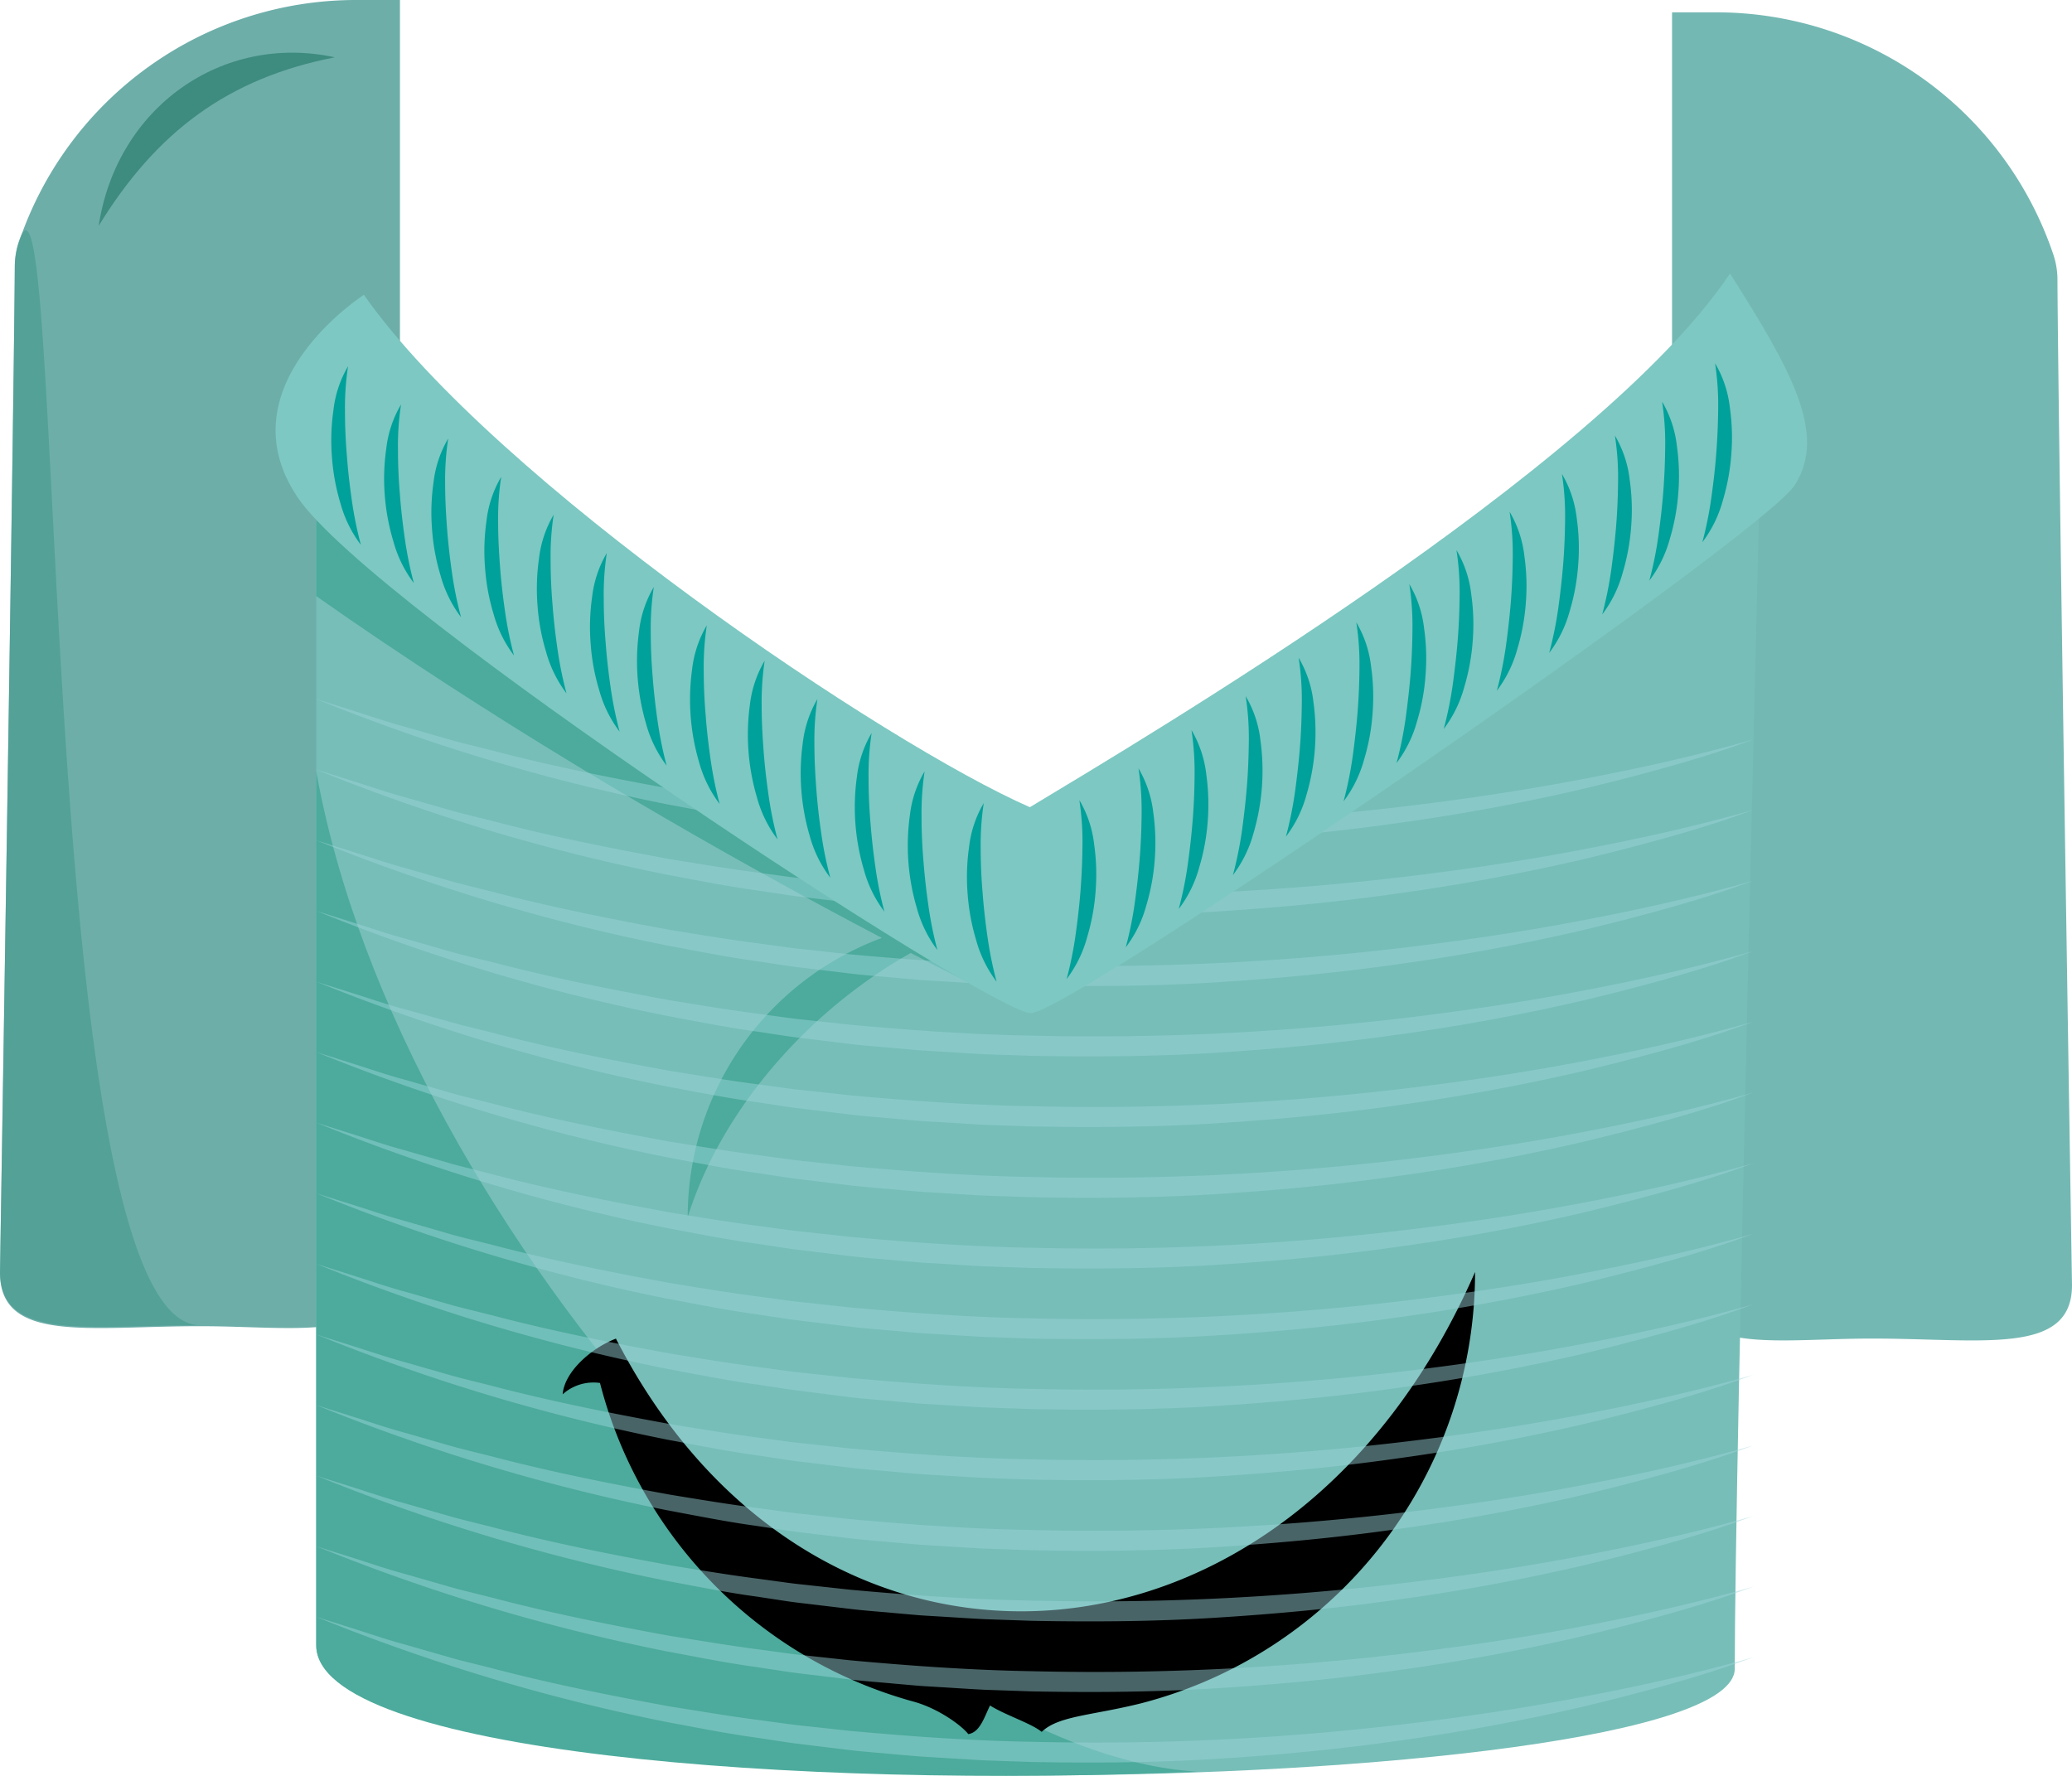 <svg xmlns="http://www.w3.org/2000/svg" width="420" height="360" viewBox="0 0 420 360">
  <defs>
    <style>
      .clspull-1-pull {
        fill: #74b8b3;
      }

      .clspull-2-pull {
        fill: #6daea9;
      }

      .clspull-3-pull {
        fill: #459a8d;
        opacity: 0.62;
      }

      .clspull-4-pull {
        fill: #3e8b7f;
      }

      .clspull-5-pull {
        fill: #d82d3d;
      }

      .clspull-6-pull {
        fill: #f9c78e;
      }

      .clspull-7-pull {
        fill: #77beb8;
      }

      .clspull-8-pull {
        fill: #4cab9c;
      }

      .clspull-9-pull {
        opacity: 0.47;
      }

      .clspull-10-pull {
        fill: #9cd4da;
      }

      .clspull-11-pull {
        fill: #7dc8c2;
      }

      .clspull-12-pull {
        fill: #00a19a;
      }
    </style>
  </defs>
  <title>Accessoires</title>
  <g id="pull">
    <g>
      <path class="clspull-1-pull" d="M417.05,56.73a15.93,15.93,0,0,0-.79-5A72.1,72.1,0,0,0,347.93,2.5h-9V253.44c0,22.44,18.15,17.91,40.53,17.91h0c22.39,0,40.54,3.5,40.54-10.82C420,260.53,417.22,88,417.05,56.73Z"/>
      <path class="clspull-2-pull" d="M3,54.23a15.89,15.89,0,0,1,.79-5A72.1,72.1,0,0,1,72.07,0h9V250.94c0,22.43-18.15,17.9-40.53,17.9h0C18.15,268.84,0,272.35,0,258,0,258,2.78,85.46,3,54.23Z"/>
      <path class="clspull-3-pull" d="M3,54a15.89,15.89,0,0,1,.79-5c9.59-28.6,3.13,219.65,36.8,219.65h0C18.15,268.59,0,272.09,0,257.76,0,257.76,2.78,85.2,3,54Z"/>
      <path class="clspull-4-pull" d="M67.88,11.62C45.17,6.69,23.7,21.61,20,45.78h0C31.71,26.7,46.25,15.83,67.88,11.62Z"/>
      <ellipse class="clspull-5-pull" cx="87.58" cy="129.95" rx="5.61" ry="12.88"/>
      <ellipse class="clspull-5-pull" cx="101.37" cy="149.86" rx="5.62" ry="3.5" transform="translate(-68.8 211.33) rotate(-75.79)"/>
      <ellipse class="clspull-5-pull" cx="87.12" cy="166.28" rx="7.96" ry="5.61" transform="translate(-93.24 218.34) rotate(-78.45)"/>
      <path class="clspull-6-pull" d="M110.49,268.64a26.8,26.8,0,0,1,13.11.2c-1.71-3.51-3.32-7.16-4.8-11C114.71,260.63,111.38,265.08,110.49,268.64Z"/>
      <path class="clspull-7-pull" d="M64.1,99.76V333.51c0,36.92,287.54,31.94,287.54,4.77,0-40.55,5.29-248.8,5.29-248.8L208.74,172.21Z"/>
      <path class="clspull-8-pull" d="M64.1,120.84C134.78,170.52,209,205.38,209,205.38L64.1,99.76Z"/>
      <g class="clspull-9-pull">
        <path class="clspull-10-pull" d="M64.1,141.71l8.83,2.79c2.94.95,5.86,1.94,8.85,2.75l8.89,2.54c1.48.45,3,.83,4.47,1.19l4.49,1.12c11.92,3.15,24,5.55,36.11,7.77,6.08,1,12.14,2,18.25,2.79l4.57.62c1.52.21,3.05.41,4.58.55l9.18,1c12.24,1.12,24.52,2,36.82,2.22a530.78,530.78,0,0,0,73.7-3.36c12.23-1.42,24.43-3.2,36.54-5.48s24.18-4.91,36.06-8.32c-5.79,2.16-11.71,4-17.66,5.66s-12,3.22-18,4.63q-18.1,4.14-36.55,6.68c-12.27,1.75-24.62,2.9-37,3.67s-24.79.84-37.2.61l-9.29-.33c-3.1-.15-6.2-.36-9.29-.54-1.55-.1-3.1-.18-4.64-.3l-4.64-.41c-3.09-.29-6.18-.49-9.26-.88l-9.24-1.12c-1.54-.18-3.07-.39-4.6-.64l-4.6-.69c-6.15-.84-12.23-2.07-18.32-3.2A393.62,393.62,0,0,1,64.1,141.71Z"/>
      </g>
      <g class="clspull-9-pull">
        <path class="clspull-10-pull" d="M64.1,156l8.83,2.79c2.94.94,5.86,1.93,8.85,2.74l8.89,2.55c1.48.44,3,.82,4.47,1.19l4.49,1.11c11.92,3.15,24,5.55,36.11,7.77,6.08,1,12.14,2,18.25,2.79l4.57.62c1.52.22,3.05.41,4.58.55l9.18,1c12.24,1.12,24.52,2,36.82,2.21a530.78,530.78,0,0,0,73.7-3.36c12.23-1.42,24.43-3.2,36.54-5.48s24.18-4.91,36.06-8.32c-5.79,2.16-11.71,4-17.66,5.66s-12,3.22-18,4.63q-18.1,4.14-36.55,6.68c-12.27,1.75-24.62,2.9-37,3.67s-24.79.85-37.2.61l-9.29-.33c-3.1-.15-6.2-.36-9.29-.54-1.55-.1-3.1-.17-4.64-.3l-4.64-.41c-3.09-.29-6.18-.49-9.26-.88l-9.24-1.12c-1.54-.17-3.07-.39-4.6-.64l-4.6-.69c-6.15-.84-12.23-2.07-18.32-3.2A394.4,394.4,0,0,1,64.1,156Z"/>
      </g>
      <path class="clspull-8-pull" d="M64.1,156.37c17,94.57,116.54,199.4,178.64,202.76-80.93,3.61-178.64-3.86-178.64-25.62Z"/>
      <path class="clspull-8-pull" d="M199.65,186.38a60.31,60.31,0,0,0-60.25,60.36C147.64,220.34,172,195.94,199.65,186.38Z"/>
      <g class="clspull-9-pull">
        <path class="clspull-10-pull" d="M64.1,170.34l8.83,2.79c2.94.94,5.86,1.93,8.85,2.74l8.89,2.55c1.48.44,3,.82,4.47,1.19l4.49,1.12c11.92,3.14,24,5.54,36.11,7.76,6.08,1,12.14,2,18.25,2.79l4.57.62c1.52.22,3.05.41,4.58.56l9.18,1c12.24,1.12,24.52,2,36.82,2.21a529.24,529.24,0,0,0,73.7-3.36c12.23-1.42,24.43-3.19,36.54-5.47s24.18-4.92,36.06-8.33c-5.79,2.16-11.71,4-17.66,5.67s-12,3.21-18,4.62q-18.1,4.14-36.55,6.68c-12.27,1.75-24.62,2.9-37,3.67s-24.79.85-37.2.61l-9.29-.33c-3.1-.14-6.2-.36-9.29-.54-1.55-.1-3.1-.17-4.64-.3l-4.64-.41c-3.09-.29-6.18-.49-9.26-.88l-9.24-1.12c-1.54-.17-3.07-.39-4.6-.63l-4.6-.7c-6.15-.83-12.23-2.07-18.32-3.2A394.4,394.4,0,0,1,64.1,170.34Z"/>
      </g>
      <g class="clspull-9-pull">
        <path class="clspull-10-pull" d="M64.1,184.65l8.83,2.79c2.94.95,5.86,1.94,8.85,2.74l8.89,2.55c1.48.44,3,.82,4.47,1.19L99.63,195c11.92,3.14,24,5.55,36.11,7.76,6.08,1,12.14,2,18.25,2.79l4.57.62c1.52.22,3.05.41,4.58.56l9.18,1c12.24,1.12,24.52,2,36.82,2.21a529.24,529.24,0,0,0,73.7-3.36c12.23-1.42,24.43-3.19,36.54-5.47s24.18-4.92,36.06-8.33c-5.79,2.16-11.71,4-17.66,5.67s-12,3.21-18,4.62q-18.1,4.14-36.55,6.68c-12.27,1.75-24.62,2.9-37,3.67s-24.79.85-37.2.61l-9.29-.32c-3.1-.15-6.2-.37-9.29-.55-1.55-.1-3.1-.17-4.64-.3l-4.64-.41c-3.09-.29-6.18-.49-9.26-.88l-9.24-1.12c-1.54-.17-3.07-.39-4.6-.63l-4.6-.7c-6.15-.83-12.23-2.07-18.32-3.2A393.59,393.59,0,0,1,64.1,184.65Z"/>
      </g>
      <g class="clspull-9-pull">
        <path class="clspull-10-pull" d="M64.1,199l8.83,2.79c2.94.95,5.86,1.94,8.85,2.74L90.67,207c1.48.44,3,.83,4.47,1.19l4.49,1.12c11.92,3.15,24,5.55,36.11,7.77,6.08.95,12.14,2,18.25,2.78l4.57.62c1.52.22,3.05.41,4.58.56l9.18,1c12.24,1.12,24.52,2,36.82,2.21a529.24,529.24,0,0,0,73.7-3.36c12.23-1.42,24.43-3.19,36.54-5.47s24.18-4.92,36.06-8.32c-5.79,2.16-11.71,4-17.66,5.66s-12,3.21-18,4.62q-18.1,4.14-36.55,6.68c-12.27,1.75-24.62,2.9-37,3.67s-24.79.85-37.2.61l-9.29-.32c-3.1-.15-6.2-.37-9.29-.55-1.55-.1-3.1-.17-4.64-.3l-4.64-.41c-3.09-.29-6.18-.49-9.26-.88l-9.24-1.12c-1.54-.17-3.07-.39-4.6-.63l-4.6-.7c-6.15-.83-12.23-2.07-18.32-3.2A393.59,393.59,0,0,1,64.1,199Z"/>
      </g>
      <g class="clspull-9-pull">
        <path class="clspull-10-pull" d="M64.1,213.27l8.83,2.79c2.94.95,5.86,1.94,8.85,2.74l8.89,2.55c1.48.44,3,.83,4.47,1.19l4.49,1.12c11.92,3.15,24,5.55,36.11,7.77,6.08.95,12.14,2,18.25,2.78l4.57.62c1.52.22,3.05.41,4.58.56l9.18,1c12.24,1.12,24.52,2,36.82,2.21a530.77,530.77,0,0,0,73.7-3.35c12.23-1.43,24.43-3.2,36.54-5.48s24.18-4.91,36.06-8.32c-5.79,2.16-11.71,4-17.66,5.66s-12,3.21-18,4.62q-18.1,4.14-36.55,6.68c-12.27,1.75-24.62,2.91-37,3.67s-24.79.85-37.2.61l-9.29-.32c-3.1-.15-6.2-.37-9.29-.55-1.55-.1-3.1-.17-4.64-.3l-4.64-.4c-3.09-.3-6.18-.5-9.26-.88l-9.24-1.13c-1.54-.17-3.07-.39-4.6-.63l-4.6-.7c-6.15-.83-12.23-2.06-18.32-3.2A393.59,393.59,0,0,1,64.1,213.27Z"/>
      </g>
      <g class="clspull-9-pull">
        <path class="clspull-10-pull" d="M64.1,227.58l8.83,2.79c2.94.95,5.86,1.94,8.85,2.74l8.89,2.55c1.48.45,3,.83,4.47,1.19L99.63,238c11.92,3.15,24,5.55,36.11,7.77,6.08,1,12.14,2,18.25,2.78l4.57.62c1.52.22,3.05.41,4.58.56l9.18,1c12.24,1.12,24.52,2,36.82,2.21a529.23,529.23,0,0,0,73.7-3.35c12.23-1.43,24.43-3.2,36.54-5.48s24.18-4.91,36.06-8.32c-5.79,2.16-11.71,4-17.66,5.66s-12,3.21-18,4.63q-18.1,4.14-36.55,6.68c-12.27,1.75-24.62,2.9-37,3.66s-24.79.85-37.2.61l-9.29-.32c-3.1-.15-6.2-.37-9.29-.55-1.55-.1-3.1-.17-4.64-.3l-4.64-.4c-3.09-.3-6.18-.49-9.26-.88l-9.24-1.13c-1.54-.17-3.07-.39-4.6-.63l-4.6-.69c-6.15-.84-12.23-2.07-18.32-3.2A394.43,394.43,0,0,1,64.1,227.58Z"/>
      </g>
      <path class="clspull-8" d="M124.85,271.36c-4.92,1.88-10.43,6.66-10.8,11.29a9.35,9.35,0,0,1,7.57-2.3,90.33,90.33,0,0,0,63.43,64.56c5.21,1.39,10,5,11.22,6.62,2.39-.34,3.28-3.52,4.41-5.8,3.07,1.94,8.42,3.64,10.47,5.35,3.41-3.29,10.17-3.29,20.23-5.81A90.28,90.28,0,0,0,299,257.85C261.37,344.14,165.13,349.93,124.85,271.36Z"/>
      <g class="clspull-9-pull">
        <path class="clspull-10-pull" d="M64.1,241.89l8.83,2.79c2.94.95,5.86,1.94,8.85,2.75L90.67,250c1.48.45,3,.83,4.47,1.19l4.49,1.12c11.92,3.15,24,5.55,36.11,7.77,6.08,1,12.14,2,18.25,2.79l4.57.62c1.52.21,3.05.41,4.58.55l9.18,1c12.24,1.12,24.52,2,36.82,2.22a530.78,530.78,0,0,0,73.7-3.36c12.23-1.43,24.43-3.2,36.54-5.48s24.18-4.91,36.06-8.32c-5.79,2.16-11.71,4-17.66,5.66s-12,3.22-18,4.63q-18.1,4.14-36.55,6.68c-12.27,1.75-24.62,2.9-37,3.66s-24.79.85-37.2.62l-9.29-.33c-3.1-.15-6.2-.36-9.29-.54-1.55-.11-3.1-.18-4.64-.3l-4.64-.41c-3.09-.3-6.18-.49-9.26-.88l-9.24-1.13c-1.54-.17-3.07-.38-4.6-.63l-4.6-.69c-6.15-.84-12.23-2.07-18.32-3.2A393.62,393.62,0,0,1,64.1,241.89Z"/>
      </g>
      <g class="clspull-9-pull">
        <path class="clspull-10-pull" d="M64.1,256.2,72.93,259c2.94.95,5.86,1.94,8.85,2.75l8.89,2.55c1.48.44,3,.82,4.47,1.18l4.49,1.12c11.92,3.15,24,5.55,36.11,7.77,6.08,1,12.14,2,18.25,2.79l4.57.62c1.52.21,3.05.41,4.58.55l9.18,1c12.24,1.12,24.52,2,36.82,2.22a530.78,530.78,0,0,0,73.7-3.36c12.23-1.42,24.43-3.2,36.54-5.48s24.18-4.91,36.06-8.32c-5.79,2.16-11.71,4-17.66,5.66s-12,3.22-18,4.63q-18.1,4.14-36.55,6.68c-12.27,1.75-24.62,2.9-37,3.67s-24.79.84-37.2.61l-9.29-.33c-3.1-.15-6.2-.36-9.29-.54-1.55-.1-3.1-.18-4.64-.3l-4.64-.41c-3.09-.29-6.18-.49-9.26-.88L162.68,282c-1.54-.18-3.07-.39-4.6-.64l-4.6-.69c-6.15-.84-12.23-2.07-18.32-3.2A393.62,393.62,0,0,1,64.1,256.2Z"/>
      </g>
      <g class="clspull-9-pull">
        <path class="clspull-10-pull" d="M64.1,270.52l8.83,2.79c2.94.94,5.86,1.93,8.85,2.74l8.89,2.55c1.48.44,3,.82,4.47,1.19l4.49,1.12c11.92,3.14,24,5.54,36.11,7.76,6.08,1,12.14,2,18.25,2.79l4.57.62c1.52.22,3.05.41,4.58.55l9.18,1c12.24,1.12,24.52,2,36.82,2.21a530.78,530.78,0,0,0,73.7-3.36c12.23-1.42,24.43-3.2,36.54-5.48s24.18-4.91,36.06-8.32c-5.79,2.16-11.71,4-17.66,5.66s-12,3.22-18,4.63q-18.1,4.14-36.55,6.68c-12.27,1.75-24.62,2.9-37,3.67s-24.79.85-37.2.61l-9.29-.33c-3.1-.14-6.2-.36-9.29-.54-1.55-.1-3.1-.17-4.64-.3l-4.64-.41c-3.09-.29-6.18-.49-9.26-.88l-9.24-1.12c-1.54-.17-3.07-.39-4.6-.64l-4.6-.69c-6.15-.84-12.23-2.07-18.32-3.2A394.4,394.4,0,0,1,64.1,270.52Z"/>
      </g>
      <g class="clspull-9-pull">
        <path class="clspull-10-pull" d="M64.1,284.83l8.83,2.79c2.94.95,5.86,1.93,8.85,2.74l8.89,2.55c1.48.44,3,.82,4.47,1.19l4.49,1.12c11.92,3.14,24,5.54,36.11,7.76,6.08,1,12.14,2,18.25,2.79l4.57.62c1.52.22,3.05.41,4.58.56l9.18,1c12.24,1.12,24.52,2,36.82,2.21a529.24,529.24,0,0,0,73.7-3.36c12.23-1.42,24.43-3.19,36.54-5.47s24.18-4.92,36.06-8.33c-5.79,2.16-11.71,4-17.66,5.67s-12,3.21-18,4.62q-18.1,4.14-36.55,6.68c-12.27,1.75-24.62,2.9-37,3.67s-24.79.85-37.2.61l-9.29-.32c-3.1-.15-6.2-.37-9.29-.55-1.55-.1-3.1-.17-4.64-.3l-4.64-.41c-3.09-.29-6.18-.49-9.26-.88l-9.24-1.12c-1.54-.17-3.07-.39-4.6-.63l-4.6-.7c-6.15-.83-12.23-2.07-18.32-3.2A394.4,394.4,0,0,1,64.1,284.83Z"/>
      </g>
      <g class="clspull-9-pull">
        <path class="clspull-10-pull" d="M64.1,299.14l8.83,2.79c2.94.95,5.86,1.94,8.85,2.74l8.89,2.55c1.48.44,3,.82,4.47,1.19l4.49,1.12c11.92,3.15,24,5.55,36.11,7.76,6.08,1,12.14,2,18.25,2.79l4.57.62c1.52.22,3.05.41,4.58.56l9.18,1c12.24,1.12,24.52,2,36.82,2.21a529.24,529.24,0,0,0,73.7-3.36c12.23-1.42,24.43-3.19,36.54-5.47s24.18-4.92,36.06-8.33c-5.79,2.16-11.71,4-17.66,5.67s-12,3.21-18,4.62q-18.1,4.14-36.55,6.68c-12.27,1.75-24.62,2.9-37,3.67s-24.79.85-37.2.61l-9.29-.32c-3.1-.15-6.2-.37-9.29-.55-1.55-.1-3.1-.17-4.64-.3l-4.64-.41c-3.09-.29-6.18-.49-9.26-.88L162.68,325c-1.54-.17-3.07-.39-4.6-.63l-4.6-.7c-6.15-.83-12.23-2.07-18.32-3.2A393.59,393.59,0,0,1,64.1,299.14Z"/>
      </g>
      <g class="clspull-9-pull">
        <path class="clspull-10-pull" d="M64.1,313.45l8.83,2.79c2.94.95,5.86,1.94,8.85,2.74l8.89,2.55c1.48.44,3,.83,4.47,1.19l4.49,1.12c11.92,3.15,24,5.55,36.11,7.77,6.08.95,12.14,2,18.25,2.78l4.57.62c1.52.22,3.05.41,4.58.56l9.18,1c12.24,1.12,24.52,2,36.82,2.21a529.24,529.24,0,0,0,73.7-3.36c12.23-1.42,24.43-3.19,36.54-5.47s24.18-4.92,36.06-8.32c-5.79,2.16-11.71,4-17.66,5.66s-12,3.21-18,4.62q-18.1,4.14-36.55,6.68c-12.27,1.75-24.62,2.9-37,3.67s-24.79.85-37.2.61l-9.29-.32c-3.1-.15-6.2-.37-9.29-.55-1.55-.1-3.1-.17-4.64-.3l-4.64-.41c-3.09-.29-6.18-.49-9.26-.88l-9.24-1.12c-1.54-.17-3.07-.39-4.6-.63l-4.6-.7c-6.15-.83-12.23-2.07-18.32-3.2A393.59,393.59,0,0,1,64.1,313.45Z"/>
      </g>
      <g class="clspull-9-pull">
        <path class="clspull-10-pull" d="M64.1,327.76l8.83,2.79c2.94.95,5.86,1.94,8.85,2.74l8.89,2.55c1.48.44,3,.83,4.47,1.19l4.49,1.12c11.92,3.15,24,5.55,36.11,7.77,6.08.95,12.14,2,18.25,2.78l4.57.62c1.52.22,3.05.41,4.58.56l9.18,1c12.24,1.12,24.52,2,36.82,2.21a529.23,529.23,0,0,0,73.7-3.35c12.23-1.43,24.43-3.2,36.54-5.48s24.18-4.91,36.06-8.32c-5.79,2.16-11.71,4-17.66,5.66s-12,3.21-18,4.62q-18.1,4.14-36.55,6.68c-12.27,1.75-24.62,2.91-37,3.67s-24.79.85-37.2.61l-9.29-.32c-3.1-.15-6.2-.37-9.29-.55-1.55-.1-3.1-.17-4.64-.3l-4.64-.4c-3.09-.3-6.18-.5-9.26-.88l-9.24-1.13c-1.54-.17-3.07-.39-4.6-.63l-4.6-.7c-6.15-.83-12.23-2.06-18.32-3.19A394.43,394.43,0,0,1,64.1,327.76Z"/>
      </g>
      <path class="clspull-11-pull" d="M73.76,59.76c26.66,37.95,106.07,91.23,135,103.87C231.33,150,324.29,95,350.68,55.45,363,74.9,370.48,88,363.77,98.38s-146.65,107-154.81,107-133.54-82-148.68-104.63S73.76,59.76,73.76,59.76Z"/>
      <path class="clspull-12-pull" d="M70.55,74.25a55.59,55.59,0,0,0-.62,9.14q0,4.55.39,9.06c.22,3,.57,6,1,9a77.38,77.38,0,0,0,1.83,9A24.9,24.9,0,0,1,69,102a43.38,43.38,0,0,1-1.71-9.31,42.88,42.88,0,0,1,.29-9.47A22.54,22.54,0,0,1,70.55,74.25Z"/>
      <path class="clspull-12-pull" d="M81.29,82a55.66,55.66,0,0,0-.62,9.14q0,4.55.39,9.06c.22,3,.57,6,1,9a77.38,77.38,0,0,0,1.83,9,24.81,24.81,0,0,1-4.16-8.49A43.38,43.38,0,0,1,78,100.46,42.88,42.88,0,0,1,78.29,91,22.54,22.54,0,0,1,81.29,82Z"/>
      <path class="clspull-12-pull" d="M90.85,88.9a55.78,55.78,0,0,0-.62,9.15c0,3,.16,6,.39,9.06s.57,6,1,9a76.54,76.54,0,0,0,1.83,9,24.81,24.81,0,0,1-4.16-8.49,42.19,42.19,0,0,1-1.71-9.31,42.81,42.81,0,0,1,.29-9.46A22.64,22.64,0,0,1,90.85,88.9Z"/>
      <path class="clspull-12-pull" d="M101.59,96.67a55.78,55.78,0,0,0-.62,9.15c0,3,.16,6,.39,9.06s.57,6,1,9a76.54,76.54,0,0,0,1.83,9,24.77,24.77,0,0,1-4.16-8.48,42.4,42.4,0,0,1-1.71-9.31,42.88,42.88,0,0,1,.29-9.47A22.64,22.64,0,0,1,101.59,96.67Z"/>
      <path class="clspull-12-pull" d="M112.23,104.34a55.71,55.71,0,0,0-.62,9.15q0,4.53.39,9.06c.22,3,.57,6,1,9a77.38,77.38,0,0,0,1.83,9,24.81,24.81,0,0,1-4.16-8.49,42.19,42.19,0,0,1-1.71-9.31,42.88,42.88,0,0,1,.29-9.47A22.6,22.6,0,0,1,112.23,104.34Z"/>
      <path class="clspull-12-pull" d="M123,112.11a55.78,55.78,0,0,0-.62,9.15q0,4.53.39,9.06c.22,3,.57,6,1,9a77.38,77.38,0,0,0,1.83,9,24.81,24.81,0,0,1-4.16-8.49,42.19,42.19,0,0,1-1.71-9.31,42.88,42.88,0,0,1,.29-9.47A22.6,22.6,0,0,1,123,112.11Z"/>
      <path class="clspull-12-pull" d="M132.53,119a55.59,55.59,0,0,0-.62,9.14q0,4.55.39,9.06c.22,3,.57,6,1,9a77.38,77.38,0,0,0,1.83,9,24.93,24.93,0,0,1-4.17-8.49A44.91,44.91,0,0,1,129.53,128,22.54,22.54,0,0,1,132.53,119Z"/>
      <path class="clspull-12-pull" d="M143.27,126.77a55.59,55.59,0,0,0-.62,9.14q0,4.54.39,9.06c.22,3,.57,6,1,9a77.38,77.38,0,0,0,1.83,9,24.84,24.84,0,0,1-4.17-8.49,44.91,44.91,0,0,1-1.41-18.78A22.54,22.54,0,0,1,143.27,126.77Z"/>
      <path class="clspull-12-pull" d="M155,133.94a56.88,56.88,0,0,0-.61,9.15c0,3,.16,6,.39,9.06s.57,6,1,9a75,75,0,0,0,1.83,9,24.66,24.66,0,0,1-4.17-8.49A44.91,44.91,0,0,1,152,142.91,22.79,22.79,0,0,1,155,133.94Z"/>
      <path class="clspull-12-pull" d="M165.69,141.71a56.88,56.88,0,0,0-.61,9.15c0,3,.16,6,.39,9.06s.56,6,1,9a74.56,74.56,0,0,0,1.83,9,24.7,24.7,0,0,1-4.17-8.48,44.95,44.95,0,0,1-1.41-18.78A22.78,22.78,0,0,1,165.69,141.71Z"/>
      <path class="clspull-12-pull" d="M176.68,148.6a56.78,56.78,0,0,0-.62,9.14q0,4.55.39,9.06c.23,3,.57,6,1,9a75.3,75.3,0,0,0,1.82,9,24.81,24.81,0,0,1-4.16-8.49,44.7,44.7,0,0,1-1.42-18.78A22.54,22.54,0,0,1,176.68,148.6Z"/>
      <path class="clspull-12-pull" d="M187.42,156.37a56.83,56.83,0,0,0-.62,9.15q0,4.53.39,9.06c.23,3,.57,6,1,9a75.3,75.3,0,0,0,1.82,9,24.81,24.81,0,0,1-4.16-8.49,44.7,44.7,0,0,1-1.42-18.78A22.6,22.6,0,0,1,187.42,156.37Z"/>
      <path class="clspull-12-pull" d="M199.41,162.8a55.59,55.59,0,0,0-.62,9.14q0,4.55.39,9.06c.22,3,.57,6,1,9a77.12,77.12,0,0,0,1.83,9,24.9,24.9,0,0,1-4.16-8.49,43.38,43.38,0,0,1-1.71-9.31,42.88,42.88,0,0,1,.29-9.47A22.54,22.54,0,0,1,199.41,162.8Z"/>
      <path class="clspull-12-pull" d="M347.65,73.65a22.54,22.54,0,0,1,3,9,42.88,42.88,0,0,1,.29,9.47,43.38,43.38,0,0,1-1.71,9.31,24.81,24.81,0,0,1-4.16,8.49,75.3,75.3,0,0,0,1.82-9c.42-3,.77-6,1-9s.36-6,.39-9.06A55.66,55.66,0,0,0,347.65,73.65Z"/>
      <path class="clspull-12-pull" d="M336.91,81.42a22.6,22.6,0,0,1,3,9,42.88,42.88,0,0,1,.29,9.47,43.38,43.38,0,0,1-1.71,9.31,24.81,24.81,0,0,1-4.16,8.49,75.3,75.3,0,0,0,1.82-9c.42-3,.77-6,1-9s.36-6,.39-9.06A55.71,55.71,0,0,0,336.91,81.42Z"/>
      <path class="clspull-12-pull" d="M327.35,88.3a22.64,22.64,0,0,1,3,9,42.88,42.88,0,0,1,.29,9.47,43.61,43.61,0,0,1-1.71,9.31,24.77,24.77,0,0,1-4.16,8.48,76.54,76.54,0,0,0,1.83-9c.41-3,.76-6,1-9s.36-6,.39-9.06A55.78,55.78,0,0,0,327.35,88.3Z"/>
      <path class="clspull-12-pull" d="M316.61,96.08a22.54,22.54,0,0,1,3,9,42.88,42.88,0,0,1,.29,9.47,43.38,43.38,0,0,1-1.71,9.31,24.9,24.9,0,0,1-4.16,8.49,77.38,77.38,0,0,0,1.83-9c.41-3,.76-6,1-9s.36-6,.39-9.06A55.59,55.59,0,0,0,316.61,96.08Z"/>
      <path class="clspull-12-pull" d="M306,103.74a22.65,22.65,0,0,1,3,9,42.88,42.88,0,0,1,.29,9.47,43.38,43.38,0,0,1-1.71,9.31,24.81,24.81,0,0,1-4.16,8.49,77.38,77.38,0,0,0,1.83-9c.41-3,.76-6,1-9s.36-6,.39-9.06A55.78,55.78,0,0,0,306,103.74Z"/>
      <path class="clspull-12-pull" d="M295.23,111.51a22.64,22.64,0,0,1,3,9,42.79,42.79,0,0,1,.29,9.46,43.38,43.38,0,0,1-1.71,9.31,24.81,24.81,0,0,1-4.16,8.49,76.54,76.54,0,0,0,1.83-9c.41-3,.76-6,1-9s.36-6,.39-9.06A55.78,55.78,0,0,0,295.23,111.51Z"/>
      <path class="clspull-12-pull" d="M285.67,118.4a22.54,22.54,0,0,1,3,9,42.88,42.88,0,0,1,.29,9.47,42.19,42.19,0,0,1-1.71,9.31,24.81,24.81,0,0,1-4.16,8.49,77.38,77.38,0,0,0,1.83-9c.41-3,.76-6,1-9s.36-6,.39-9.06A55.59,55.59,0,0,0,285.67,118.4Z"/>
      <path class="clspull-12-pull" d="M274.93,126.17a22.54,22.54,0,0,1,3,9,42.88,42.88,0,0,1,.29,9.47,42.19,42.19,0,0,1-1.71,9.31,24.81,24.81,0,0,1-4.16,8.49,77.38,77.38,0,0,0,1.83-9c.41-3,.76-6,1-9s.36-6,.39-9.06A55.66,55.66,0,0,0,274.93,126.17Z"/>
      <path class="clspull-12-pull" d="M263.24,133.34a22.64,22.64,0,0,1,3,9,44.91,44.91,0,0,1-1.41,18.78,24.79,24.79,0,0,1-4.17,8.48,76.54,76.54,0,0,0,1.83-9c.41-3,.76-6,1-9s.36-6,.39-9.06A55.78,55.78,0,0,0,263.24,133.34Z"/>
      <path class="clspull-12-pull" d="M252.5,141.12a22.54,22.54,0,0,1,3,9,44.91,44.91,0,0,1-1.41,18.78,24.93,24.93,0,0,1-4.17,8.49,77.12,77.12,0,0,0,1.83-9c.41-3,.76-6,1-9s.36-6,.39-9.06A55.59,55.59,0,0,0,252.5,141.12Z"/>
      <path class="clspull-12-pull" d="M241.52,148a22.75,22.75,0,0,1,3,9,44.13,44.13,0,0,1,.29,9.47,43.38,43.38,0,0,1-1.71,9.31,24.66,24.66,0,0,1-4.17,8.49,73.43,73.43,0,0,0,1.83-9c.42-3,.76-6,1-9s.36-6,.39-9.06A58,58,0,0,0,241.52,148Z"/>
      <path class="clspull-12-pull" d="M230.78,155.77a22.81,22.81,0,0,1,3,9,44.13,44.13,0,0,1,.29,9.47,43.38,43.38,0,0,1-1.71,9.31,24.66,24.66,0,0,1-4.17,8.49,73.43,73.43,0,0,0,1.83-9c.42-3,.76-6,1-9s.36-6,.39-9.06A58.07,58.07,0,0,0,230.78,155.77Z"/>
      <path class="clspull-12-pull" d="M218.79,162.2a22.54,22.54,0,0,1,3,9,42.88,42.88,0,0,1,.29,9.47,43.38,43.38,0,0,1-1.71,9.31,24.81,24.81,0,0,1-4.16,8.49,75.3,75.3,0,0,0,1.82-9c.42-3,.77-6,1-9s.36-6,.39-9.06A55.59,55.59,0,0,0,218.79,162.2Z"/>
    </g>
  </g>
</svg>
